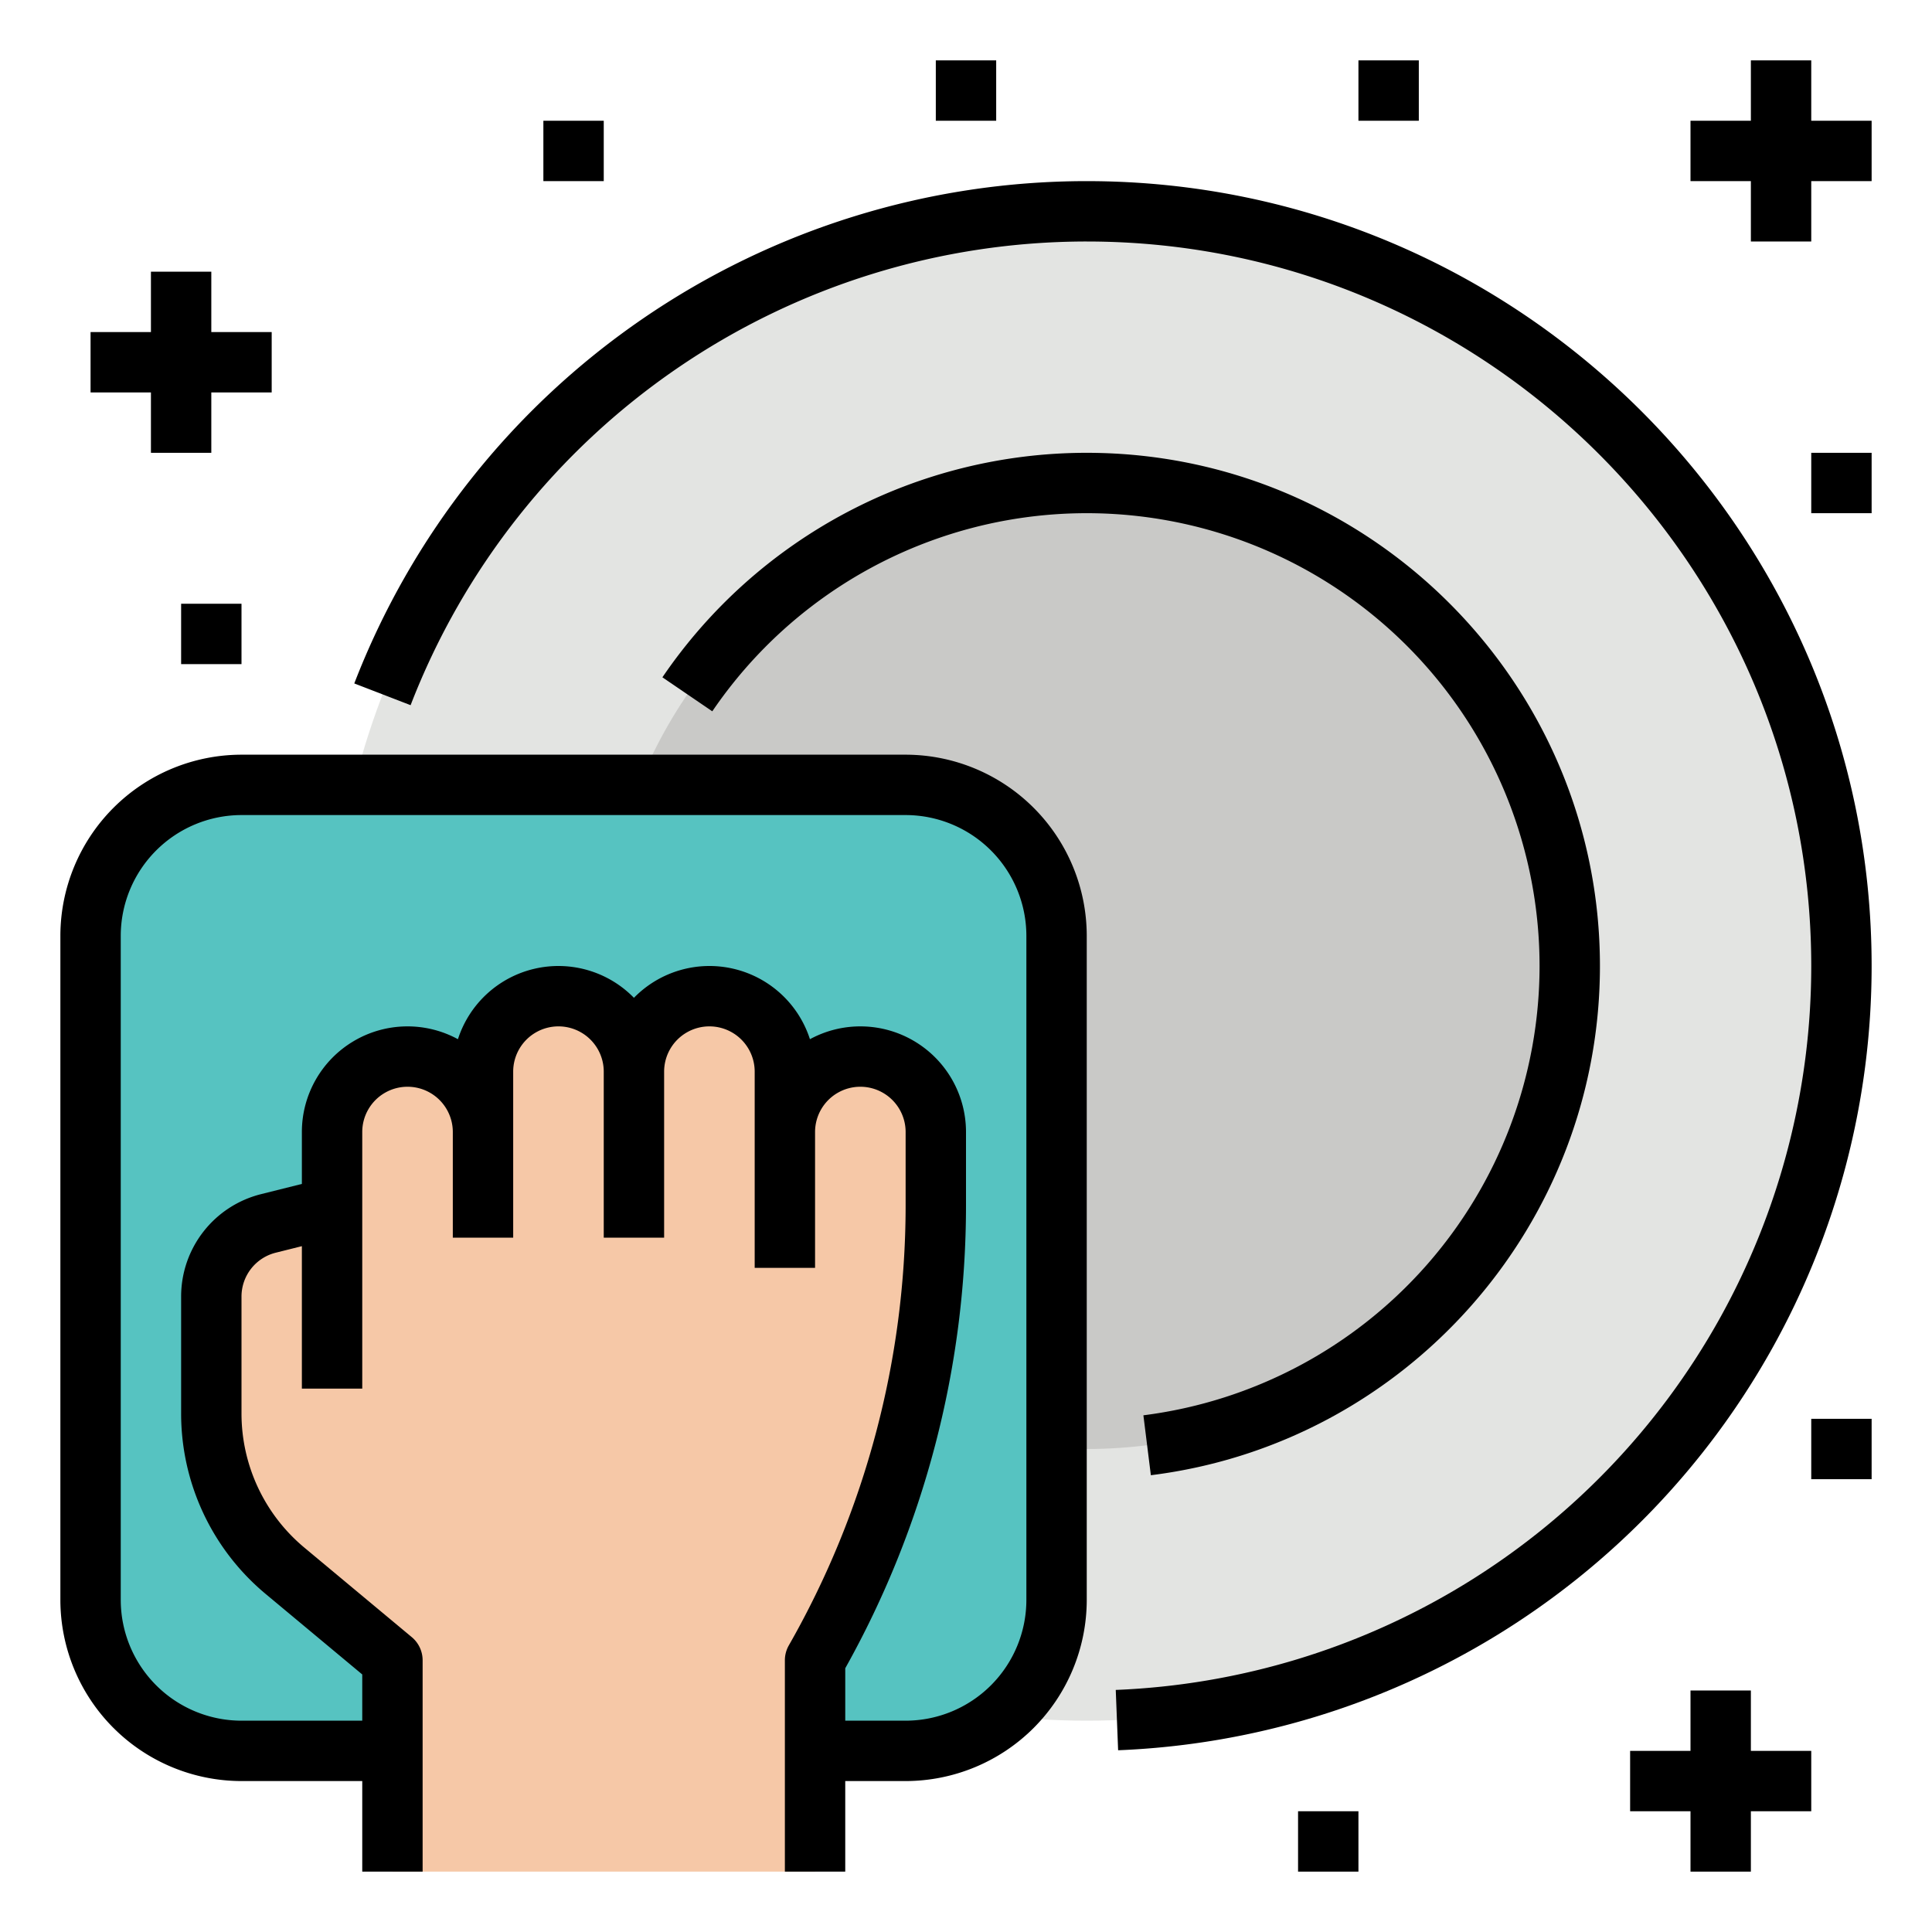<svg id="Filledoutline" height="512" viewBox="0 0 512 512" width="512" xmlns="http://www.w3.org/2000/svg"><circle cx="288" cy="256" fill="#e3e4e2" r="200"/><circle cx="288" cy="256" fill="#c9c9c7" r="128"/><rect fill="#56c3c1" height="256" rx="40" width="256" x="24" y="208"/><path d="m56 343.616v30.911a54.383 54.383 0 0 0 19.569 41.78l28.431 23.693v56h112v-56a242.87 242.87 0 0 0 32-120.5v-19.5a20 20 0 0 0 -20-20 20 20 0 0 0 -20 20v-16a20 20 0 0 0 -20-20 20 20 0 0 0 -20 20 20 20 0 0 0 -20-20 20 20 0 0 0 -20 20v16a20 20 0 0 0 -20-20 20 20 0 0 0 -20 20v20l-16.851 4.213a20 20 0 0 0 -15.149 19.403z" fill="#f6c8a7"/><path d="m288 48a208.072 208.072 0 0 0 -194.111 133.119l14.925 5.762a192.079 192.079 0 0 1 179.186-122.881c105.869 0 192 86.131 192 192a192.005 192.005 0 0 1 -184.314 191.849l.628 15.987a208 208 0 0 0 199.686-207.836c0-114.691-93.309-208-208-208z"/><path d="m240 200h-176a48.054 48.054 0 0 0 -48 48v176a48.054 48.054 0 0 0 48 48h32v24h16v-56a8 8 0 0 0 -2.879-6.146l-28.432-23.693a46.261 46.261 0 0 1 -16.689-35.634v-30.911a11.982 11.982 0 0 1 9.09-11.642l6.91-1.728v37.754h16v-68a12 12 0 0 1 24 0v28h16v-44a12 12 0 0 1 24 0v44h16v-44a12 12 0 0 1 24 0v52h16v-36a12 12 0 0 1 24 0v19.5a235.256 235.256 0 0 1 -30.946 116.529 8 8 0 0 0 -1.054 3.971v56h16v-24h16a48.054 48.054 0 0 0 48-48v-176a48.054 48.054 0 0 0 -48-48zm32 224a32.036 32.036 0 0 1 -32 32h-16v-13.894a251.288 251.288 0 0 0 32-122.6v-19.506a27.992 27.992 0 0 0 -41.358-24.6 27.974 27.974 0 0 0 -46.642-10.969 27.974 27.974 0 0 0 -46.642 10.969 27.992 27.992 0 0 0 -41.358 24.6v13.754l-10.791 2.7a27.959 27.959 0 0 0 -21.209 27.162v30.911a62.22 62.22 0 0 0 22.447 47.926l25.553 21.294v12.253h-32a32.036 32.036 0 0 1 -32-32v-176a32.036 32.036 0 0 1 32-32h176a32.036 32.036 0 0 1 32 32z"/><path d="m408 256a120.1 120.1 0 0 1 -104.99 119.071l1.98 15.877c67.847-8.46 119.01-66.475 119.01-134.948 0-74.991-61.01-136-136-136a136.014 136.014 0 0 0 -112.455 59.494l13.221 9.011a120.01 120.01 0 0 1 219.234 67.495z"/><path d="m40 120h16v-16h16v-16h-16v-16h-16v16h-16v16h16z"/><path d="m480 32v-16h-16v16h-16v16h16v16h16v-16h16v-16z"/><path d="m464 448h-16v16h-16v16h16v16h16v-16h16v-16h-16z"/><path d="m344 480h16v16h-16z"/><path d="m360 16h16v16h-16z"/><path d="m144 32h16v16h-16z"/><path d="m248 16h16v16h-16z"/><path d="m48 160h16v16h-16z"/><path d="m480 120h16v16h-16z"/><path d="m480 376h16v16h-16z"/></svg>